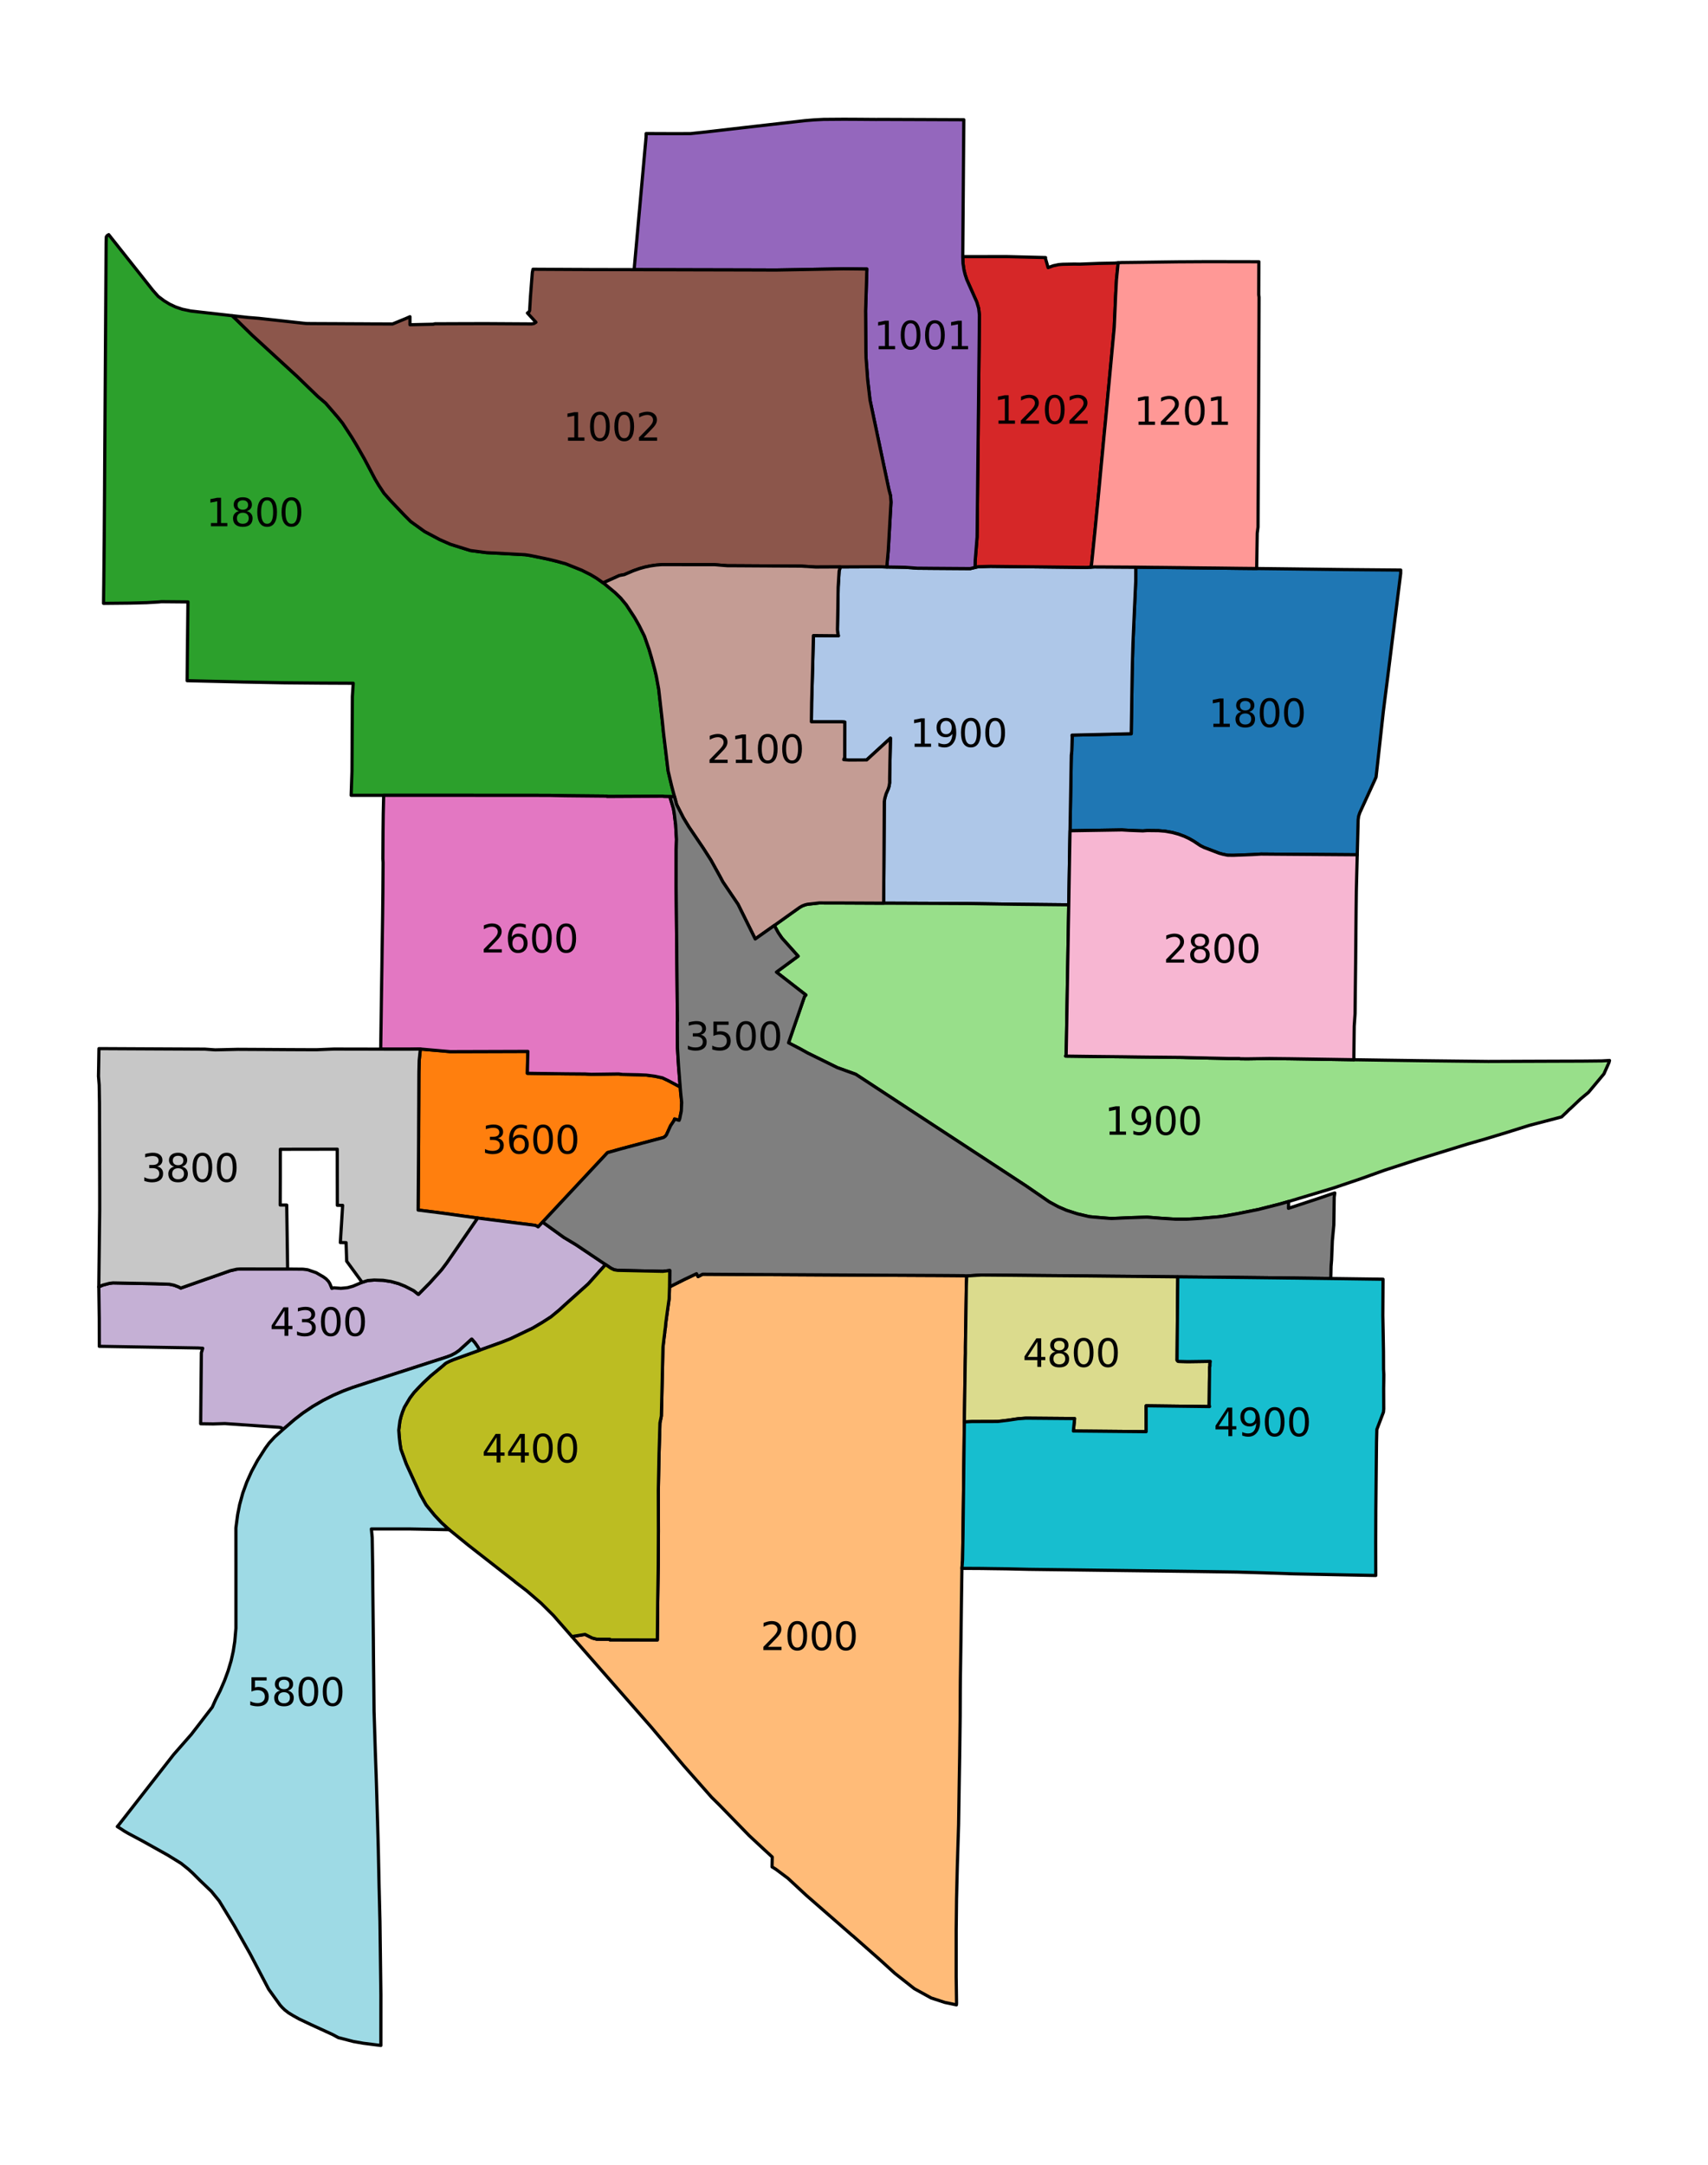 <?xml version="1.0" encoding="utf-8" standalone="no"?>
<!DOCTYPE svg PUBLIC "-//W3C//DTD SVG 1.1//EN"
  "http://www.w3.org/Graphics/SVG/1.1/DTD/svg11.dtd">
<svg xmlns:xlink="http://www.w3.org/1999/xlink" width="536.267pt" height="679.68pt" viewBox="0 0 536.267 679.68" xmlns="http://www.w3.org/2000/svg" version="1.1">
 <defs>
  <style type="text/css">*{stroke-linejoin: round; stroke-linecap: butt}</style>
 </defs>
 <g id="figure_1">
  <g id="patch_1">
   <path d="M -0 679.68 
L 536.267 679.68 
L 536.267 0 
L -0 0 
L -0 679.68 
z
" style="fill: none"/>
  </g>
  <g id="axes_1">
   <g id="patch_2">
    <path d="M 7.2 672.48 
L 529.067 672.48 
L 529.067 7.2 
L 7.2 7.2 
L 7.2 672.48 
z
" style="fill: none"/>
   </g>
   <g id="PatchCollection_1">
    <defs>
     <path id="maae0793181" d="M 335.955 -418.835 
L 336.11 -427.717 
L 336.247 -435.668 
L 336.293 -438.379 
L 336.32 -440.168 
L 336.338 -441.036 
L 336.366 -442.533 
L 336.512 -443.829 
L 336.63 -448.101 
L 336.585 -448.859 
L 355.18 -449.306 
L 355.235 -452.976 
L 355.298 -457.056 
L 355.335 -459.412 
L 355.454 -467.18 
L 355.518 -470.548 
L 355.718 -477.623 
L 356.193 -488.714 
L 356.266 -490.193 
L 356.586 -497.177 
L 356.604 -501.604 
L 362.218 -501.531 
L 364.582 -501.513 
L 369.366 -501.458 
L 370.507 -501.449 
L 377.81 -501.358 
L 378.65 -501.349 
L 381.562 -501.321 
L 388.928 -501.23 
L 394.561 -501.175 
L 405.561 -501.047 
L 421.728 -500.846 
L 439.784 -500.691 
L 439.775 -499.623 
L 438.433 -488.906 
L 437.721 -483.228 
L 437.082 -478.134 
L 436.178 -470.877 
L 435.859 -468.33 
L 434.352 -456.472 
L 433.513 -448.877 
L 432.865 -442.98 
L 432.052 -435.695 
L 431.723 -434.929 
L 426.949 -424.513 
L 426.575 -423.408 
L 426.42 -422.24 
L 426.137 -411.294 
L 405.606 -411.441 
L 401.982 -411.468 
L 395.93 -411.514 
L 393.283 -411.358 
L 387.34 -411.13 
L 385.478 -411.148 
L 383.917 -411.468 
L 382.757 -411.787 
L 379.489 -413.038 
L 378.056 -413.577 
L 376.888 -414.161 
L 376.44 -414.462 
L 375.564 -415.046 
L 374.779 -415.567 
L 373.382 -416.361 
L 371.903 -417.064 
L 371.411 -417.246 
L 370.041 -417.758 
L 368.106 -418.287 
L 365.787 -418.698 
L 363.761 -418.862 
L 361.351 -418.889 
L 360.21 -418.899 
L 358.804 -418.798 
L 354.714 -418.953 
L 352.249 -419.099 
z
" style="stroke: #000000"/>
    </defs>
    <g clip-path="url(#p3a5ed65612)">
     <use xlink:href="#maae0793181" x="0" y="679.68" style="fill: #1f77b4; stroke: #000000"/>
    </g>
   </g>
   <g id="PatchCollection_2">
    <defs>
     <path id="m16731f3a7a" d="M 254.756 -453.067 
L 254.829 -459.129 
L 255.139 -469.992 
L 255.395 -480.124 
L 263.227 -480.051 
L 263.017 -481.01 
L 262.935 -481.978 
L 263.054 -488.523 
L 263.163 -495.333 
L 263.464 -500.344 
L 263.829 -501.677 
L 276.372 -501.732 
L 278.426 -501.659 
L 282.023 -501.604 
L 284.259 -501.558 
L 287.984 -501.275 
L 293.142 -501.23 
L 304.625 -501.148 
L 306.141 -501.522 
L 307.163 -501.75 
L 307.775 -501.768 
L 311.015 -501.851 
L 318.61 -501.768 
L 328.269 -501.668 
L 341.195 -501.522 
L 342.454 -501.604 
L 343.614 -501.677 
L 345.914 -501.668 
L 356.604 -501.604 
L 356.586 -497.177 
L 356.266 -490.193 
L 356.193 -488.714 
L 355.718 -477.623 
L 355.518 -470.548 
L 355.454 -467.18 
L 355.335 -459.412 
L 355.298 -457.056 
L 355.235 -452.976 
L 355.18 -449.306 
L 336.585 -448.859 
L 336.63 -448.101 
L 336.512 -443.829 
L 336.366 -442.533 
L 336.338 -441.036 
L 336.32 -440.168 
L 336.293 -438.379 
L 336.247 -435.668 
L 336.11 -427.717 
L 335.955 -418.835 
L 335.754 -407.232 
L 335.562 -395.584 
L 318.547 -395.758 
L 305.064 -395.967 
L 304.653 -395.977 
L 290.969 -396.04 
L 284.415 -396.068 
L 277.449 -396.095 
L 277.532 -407.606 
L 277.595 -419.382 
L 277.641 -427.954 
L 277.805 -429.013 
L 278.207 -430.419 
L 278.892 -431.989 
L 279.156 -432.847 
L 279.321 -433.915 
L 279.321 -435.394 
L 279.439 -441.3 
L 279.522 -444.997 
L 279.576 -447.9 
L 272.137 -441.09 
L 266.55 -441.054 
L 264.907 -441.173 
L 265.208 -441.857 
L 265.217 -447.179 
L 265.244 -452.948 
L 264.268 -453.058 
z
" style="stroke: #000000"/>
    </defs>
    <g clip-path="url(#p3a5ed65612)">
     <use xlink:href="#m16731f3a7a" x="0" y="679.68" style="fill: #aec7e8; stroke: #000000"/>
    </g>
   </g>
   <g id="PatchCollection_3">
    <defs>
     <path id="m21428e5ab3" d="M 131.282 -299.742 
L 131.418 -318.903 
L 131.437 -322.655 
L 131.446 -326.133 
L 131.482 -333.071 
L 131.519 -342.492 
L 131.528 -343.231 
L 131.61 -346.709 
L 131.984 -350.306 
L 141.35 -349.484 
L 154.313 -349.521 
L 165.733 -349.557 
L 165.578 -342.684 
L 167.951 -342.647 
L 177.655 -342.519 
L 183.662 -342.474 
L 185.633 -342.364 
L 194.269 -342.483 
L 195.41 -342.328 
L 200.632 -342.218 
L 202.969 -342.108 
L 205.598 -341.771 
L 207.99 -341.25 
L 209.067 -340.739 
L 209.322 -340.62 
L 209.76 -340.411 
L 213.567 -338.384 
L 213.722 -336.494 
L 214.033 -333.537 
L 213.905 -330.807 
L 213.439 -328.507 
L 213.229 -327.913 
L 211.796 -328.342 
L 211.614 -327.822 
L 210.555 -326.243 
L 210.034 -325.093 
L 209.24 -323.349 
L 208.829 -322.865 
L 208.3 -322.518 
L 195.292 -319.05 
L 190.736 -317.772 
L 182.868 -309.346 
L 176.651 -302.691 
L 170.37 -295.963 
L 168.955 -294.448 
L 168.472 -294.776 
L 167.942 -294.959 
L 163.871 -295.47 
L 158.476 -296.155 
L 149.959 -297.241 
L 138.438 -298.839 
z
" style="stroke: #000000"/>
    </defs>
    <g clip-path="url(#p3a5ed65612)">
     <use xlink:href="#m21428e5ab3" x="0" y="679.68" style="fill: #ff7f0e; stroke: #000000"/>
    </g>
   </g>
   <g id="PatchCollection_4">
    <defs>
     <path id="mdb0908ff18" d="M 179.554 -165.834 
L 182.183 -166.254 
L 183.689 -166.501 
L 185.971 -165.36 
L 187.368 -165.004 
L 191.494 -164.985 
L 191.494 -164.794 
L 199.08 -164.775 
L 206.383 -164.757 
L 206.438 -170.417 
L 206.492 -176.104 
L 206.666 -188.072 
L 206.721 -198.898 
L 206.693 -211.751 
L 206.912 -222.971 
L 207.204 -232.921 
L 207.451 -234.089 
L 207.652 -235.075 
L 207.679 -236.298 
L 207.825 -242.542 
L 207.898 -245.737 
L 208.145 -256.573 
L 208.501 -259.668 
L 208.711 -261.247 
L 208.72 -261.594 
L 208.912 -262.872 
L 209.021 -264.177 
L 209.724 -269.344 
L 209.779 -269.709 
L 210.098 -271.955 
L 210.217 -275.615 
L 214.891 -277.961 
L 216.634 -278.783 
L 218.688 -279.76 
L 219.181 -278.847 
L 220.605 -279.596 
L 230.711 -279.532 
L 242.295 -279.477 
L 257.074 -279.395 
L 262.113 -279.367 
L 274.327 -279.303 
L 276.902 -279.285 
L 289.563 -279.221 
L 293.671 -279.203 
L 295.323 -279.194 
L 299.504 -279.166 
L 302.745 -279.13 
L 303.521 -279.048 
L 303.457 -277.304 
L 303.402 -275.889 
L 303.375 -274 
L 303.229 -263.73 
L 303.192 -261.713 
L 303.137 -258.098 
L 303.119 -256.747 
L 303.119 -254.83 
L 303.073 -252.812 
L 303 -248.293 
L 302.973 -246.157 
L 302.946 -244.487 
L 302.781 -233.222 
L 302.352 -197.629 
L 302.215 -189.788 
L 302.024 -187.241 
L 301.859 -175.949 
L 301.722 -165.195 
L 301.686 -163.004 
L 301.549 -153.648 
L 301.522 -151.685 
L 301.503 -149.038 
L 301.467 -140.731 
L 301.312 -128.398 
L 301.166 -119.552 
L 300.974 -106.754 
L 300.563 -93.417 
L 300.326 -83.412 
L 300.28 -79.222 
L 300.216 -73.635 
L 300.216 -58.974 
L 300.326 -50.731 
L 300.289 -50.184 
L 297.98 -50.677 
L 296.72 -50.932 
L 292.375 -52.347 
L 287.071 -55.268 
L 280.946 -60.097 
L 276.372 -64.26 
L 267.782 -71.837 
L 267.59 -71.974 
L 253.131 -84.599 
L 250.219 -87.301 
L 247.745 -89.601 
L 247.38 -89.939 
L 243.573 -92.787 
L 242.395 -93.508 
L 242.459 -96.621 
L 239.995 -98.885 
L 235.266 -103.285 
L 225.918 -112.897 
L 223.399 -115.389 
L 214.663 -125.294 
L 204.502 -137.362 
L 186.884 -157.473 
z
" style="stroke: #000000"/>
    </defs>
    <g clip-path="url(#p3a5ed65612)">
     <use xlink:href="#mdb0908ff18" x="0" y="679.68" style="fill: #ffbb78; stroke: #000000"/>
    </g>
   </g>
   <g id="PatchCollection_5">
    <defs>
     <path id="mbe65da163c" d="M 32.51 -490.23 
L 32.555 -494.292 
L 32.583 -496.163 
L 32.647 -502.608 
L 32.72 -509.984 
L 32.774 -517.598 
L 32.838 -527.411 
L 32.875 -534.285 
L 32.893 -536.375 
L 32.893 -536.914 
L 32.92 -541.022 
L 32.957 -546.444 
L 33.185 -582.657 
L 33.313 -603.598 
L 33.377 -605.315 
L 33.678 -605.735 
L 34.135 -606.008 
L 43.793 -593.831 
L 48.01 -588.5 
L 49.671 -586.628 
L 51.534 -585.232 
L 53.296 -584.164 
L 54.72 -583.497 
L 55.194 -583.278 
L 57.212 -582.593 
L 59.932 -582.018 
L 70.302 -580.85 
L 72.886 -580.558 
L 74.109 -579.417 
L 79.139 -574.487 
L 93.261 -561.525 
L 99.779 -555.217 
L 102.243 -553.117 
L 104.58 -550.415 
L 106.105 -548.644 
L 106.488 -548.16 
L 107.556 -546.837 
L 110.468 -542.382 
L 112.002 -539.844 
L 114.384 -535.672 
L 116.128 -532.377 
L 116.566 -531.537 
L 117.789 -529.218 
L 118.867 -527.402 
L 120.583 -524.8 
L 122.655 -522.463 
L 127.009 -517.89 
L 128.945 -515.945 
L 133.308 -512.805 
L 138.082 -510.258 
L 141.433 -508.788 
L 147.686 -506.826 
L 149.146 -506.634 
L 152.706 -506.168 
L 164.884 -505.511 
L 166.454 -505.274 
L 171.247 -504.288 
L 172.835 -503.932 
L 174.926 -503.412 
L 177.655 -502.654 
L 182.63 -500.664 
L 185.451 -499.249 
L 187.231 -498.181 
L 189.376 -496.675 
L 189.76 -496.41 
L 193.11 -493.626 
L 194.872 -491.919 
L 196.624 -489.81 
L 199.272 -485.766 
L 200.659 -483.319 
L 202.348 -479.933 
L 203.763 -475.889 
L 204.521 -473.324 
L 205.516 -469.7 
L 206.063 -467.417 
L 206.812 -463.337 
L 207.743 -455.148 
L 207.953 -453.286 
L 208.336 -449.525 
L 209.779 -437.576 
L 210.326 -435.275 
L 210.692 -433.742 
L 210.856 -433.039 
L 210.993 -432.509 
L 211.778 -429.561 
L 210.308 -429.552 
L 208.464 -429.597 
L 208.136 -429.68 
L 190.609 -429.588 
L 190.499 -429.707 
L 181.024 -429.798 
L 177.445 -429.835 
L 176.039 -429.862 
L 172.744 -429.935 
L 165.87 -429.953 
L 164.51 -429.953 
L 157.8 -429.953 
L 154.678 -429.953 
L 143.824 -429.963 
L 133.272 -429.963 
L 120.464 -429.972 
L 110.249 -429.972 
L 110.505 -437.466 
L 110.596 -453.67 
L 110.633 -460.991 
L 110.906 -465.144 
L 100.774 -465.19 
L 89.326 -465.29 
L 76.382 -465.537 
L 67.92 -465.738 
L 65.071 -465.802 
L 58.754 -465.948 
L 58.827 -473.807 
L 59.01 -490.686 
L 50.666 -490.759 
L 49.927 -490.677 
L 46.13 -490.449 
L 40.844 -490.312 
z
" style="stroke: #000000"/>
    </defs>
    <g clip-path="url(#p3a5ed65612)">
     <use xlink:href="#mbe65da163c" x="0" y="679.68" style="fill: #2ca02c; stroke: #000000"/>
    </g>
   </g>
   <g id="PatchCollection_6">
    <defs>
     <path id="m4a45df1efa" d="M 243.117 -389.094 
L 247.626 -392.316 
L 251.022 -394.735 
L 251.871 -395.228 
L 252.72 -395.557 
L 253.505 -395.758 
L 257.193 -396.168 
L 263.693 -396.159 
L 277.449 -396.095 
L 284.415 -396.068 
L 290.969 -396.04 
L 304.653 -395.977 
L 305.064 -395.967 
L 318.547 -395.758 
L 335.562 -395.584 
L 335.361 -383.954 
L 335.161 -372.315 
L 334.923 -358.202 
L 334.786 -350.525 
L 334.75 -348.617 
L 334.586 -348.079 
L 342.61 -347.978 
L 353.144 -347.869 
L 356.476 -347.823 
L 357.9 -347.805 
L 361.323 -347.768 
L 371.356 -347.668 
L 372.059 -347.64 
L 378.859 -347.485 
L 379.645 -347.458 
L 381.58 -347.421 
L 385.998 -347.321 
L 389.111 -347.33 
L 389.43 -347.239 
L 391.74 -347.221 
L 397.957 -347.312 
L 398.55 -347.321 
L 400.367 -347.294 
L 404.885 -347.248 
L 414.562 -347.102 
L 425.151 -346.938 
L 434.499 -346.801 
L 443.061 -346.682 
L 445.544 -346.645 
L 453.431 -346.554 
L 467.28 -346.399 
L 475.87 -346.435 
L 478.298 -346.445 
L 483.182 -346.463 
L 488.011 -346.481 
L 496.655 -346.508 
L 497.632 -346.518 
L 502.936 -346.572 
L 505.346 -346.709 
L 505.182 -346.07 
L 503.593 -342.501 
L 499.239 -337.289 
L 498.737 -336.695 
L 496.208 -334.586 
L 493.999 -332.487 
L 493.15 -331.684 
L 492.739 -331.346 
L 491.772 -330.378 
L 490.293 -328.981 
L 480.124 -326.316 
L 473.085 -324.107 
L 466.348 -322.062 
L 460.689 -320.437 
L 456.261 -319.068 
L 445.362 -315.708 
L 434.608 -312.212 
L 427.488 -309.656 
L 418.679 -306.671 
L 407.715 -303.367 
L 404.593 -302.426 
L 401.772 -301.614 
L 395.063 -299.916 
L 388.454 -298.583 
L 384.519 -297.889 
L 382.584 -297.625 
L 378.074 -297.232 
L 376.961 -297.132 
L 372.67 -296.876 
L 369.092 -296.876 
L 366.965 -297.013 
L 364.61 -297.159 
L 360.137 -297.515 
L 354.422 -297.332 
L 350.971 -297.177 
L 348.991 -297.095 
L 347.512 -297.196 
L 343.641 -297.515 
L 341.998 -297.679 
L 339.688 -298.218 
L 338.319 -298.537 
L 336.786 -299.03 
L 334.841 -299.66 
L 334.376 -299.861 
L 332.221 -300.792 
L 329.428 -302.317 
L 326.288 -304.48 
L 322.271 -307.246 
L 315.561 -311.646 
L 304.844 -318.666 
L 301.896 -320.601 
L 292.959 -326.453 
L 283.556 -332.615 
L 274.893 -338.302 
L 270.548 -341.15 
L 268.677 -342.373 
L 262.917 -344.455 
L 260.936 -345.431 
L 256.727 -347.503 
L 253.569 -349.055 
L 252.994 -349.375 
L 251.25 -350.352 
L 247.58 -352.26 
L 248.274 -354.277 
L 252.583 -366.756 
L 253.03 -367.267 
L 243.783 -374.451 
L 250.584 -379.463 
L 245.508 -385.141 
L 244.367 -386.802 
z
" style="stroke: #000000"/>
    </defs>
    <g clip-path="url(#p3a5ed65612)">
     <use xlink:href="#m4a45df1efa" x="0" y="679.68" style="fill: #98df8a; stroke: #000000"/>
    </g>
   </g>
   <g id="PatchCollection_7">
    <defs>
     <path id="m9dc7fbcc2f" d="M 302.279 -599.089 
L 315.89 -599.116 
L 316.648 -599.098 
L 328.287 -598.815 
L 328.232 -598.587 
L 329.081 -595.647 
L 330.715 -596.241 
L 332.386 -596.597 
L 333.581 -596.697 
L 337.288 -596.77 
L 338.931 -596.743 
L 344.91 -596.971 
L 349.958 -597.071 
L 351.072 -597.163 
L 350.542 -591.85 
L 350.442 -589.933 
L 350.351 -588.253 
L 350.269 -586.72 
L 350.168 -584.246 
L 349.84 -576.852 
L 348.908 -566.847 
L 348.169 -558.959 
L 347.895 -556.102 
L 347.557 -552.423 
L 347.028 -546.764 
L 346.864 -545.139 
L 345.796 -533.874 
L 344.737 -522.6 
L 343.705 -512.047 
L 342.728 -502.49 
L 342.454 -501.604 
L 341.195 -501.522 
L 328.269 -501.668 
L 318.61 -501.768 
L 311.015 -501.851 
L 307.775 -501.768 
L 307.163 -501.75 
L 306.141 -501.522 
L 306.177 -503.558 
L 306.78 -511.08 
L 306.926 -524.937 
L 307.044 -536.393 
L 307.127 -543.605 
L 307.163 -547.74 
L 307.218 -552.131 
L 307.282 -558.759 
L 307.327 -563.14 
L 307.4 -569.594 
L 307.473 -577.052 
L 307.501 -580.813 
L 307.264 -582.858 
L 306.679 -584.857 
L 305.337 -587.861 
L 303.539 -591.896 
L 303.028 -593.438 
L 302.663 -594.926 
L 302.352 -596.989 
z
" style="stroke: #000000"/>
    </defs>
    <g clip-path="url(#p3a5ed65612)">
     <use xlink:href="#m9dc7fbcc2f" x="0" y="679.68" style="fill: #d62728; stroke: #000000"/>
    </g>
   </g>
   <g id="PatchCollection_8">
    <defs>
     <path id="m4d9c64c604" d="M 342.454 -501.604 
L 342.728 -502.49 
L 343.705 -512.047 
L 344.737 -522.6 
L 345.796 -533.874 
L 346.864 -545.139 
L 347.028 -546.764 
L 347.557 -552.423 
L 347.895 -556.102 
L 348.169 -558.959 
L 348.908 -566.847 
L 349.84 -576.852 
L 350.168 -584.246 
L 350.269 -586.72 
L 350.351 -588.253 
L 350.442 -589.933 
L 350.542 -591.85 
L 351.072 -597.163 
L 352.158 -597.245 
L 358.338 -597.318 
L 369.621 -597.473 
L 379.243 -597.528 
L 393.319 -597.501 
L 395.255 -597.501 
L 395.209 -587.167 
L 395.318 -586.373 
L 395.282 -576.751 
L 395.236 -566.792 
L 395.218 -563.825 
L 395.209 -561.561 
L 395.172 -552.953 
L 395.136 -546.471 
L 395.118 -541.998 
L 395.099 -538.603 
L 395.072 -530.56 
L 395.017 -521.322 
L 394.981 -514.202 
L 394.862 -513.234 
L 394.734 -512.266 
L 394.561 -501.175 
L 388.928 -501.23 
L 381.562 -501.321 
L 378.65 -501.349 
L 377.81 -501.358 
L 370.507 -501.449 
L 369.366 -501.458 
L 364.582 -501.513 
L 362.218 -501.531 
L 356.604 -501.604 
L 345.914 -501.668 
L 343.614 -501.677 
z
" style="stroke: #000000"/>
    </defs>
    <g clip-path="url(#p3a5ed65612)">
     <use xlink:href="#m4d9c64c604" x="0" y="679.68" style="fill: #ff9896; stroke: #000000"/>
    </g>
   </g>
   <g id="PatchCollection_9">
    <defs>
     <path id="m80593b018b" d="M 199.098 -595.008 
L 199.874 -603.608 
L 200.185 -607.049 
L 200.623 -611.988 
L 200.86 -614.544 
L 201.298 -619.428 
L 202.841 -636.571 
L 202.859 -637.74 
L 212.536 -637.703 
L 216.826 -637.73 
L 221.317 -638.205 
L 227.306 -638.89 
L 229.716 -639.173 
L 241.282 -640.496 
L 252.738 -641.802 
L 255.614 -642.039 
L 258.599 -642.194 
L 264.925 -642.24 
L 266.86 -642.231 
L 268.914 -642.222 
L 270.128 -642.213 
L 274.976 -642.176 
L 277.422 -642.185 
L 289.463 -642.14 
L 302.608 -642.085 
L 302.544 -633.559 
L 302.462 -622.997 
L 302.453 -621.646 
L 302.371 -610.984 
L 302.279 -599.089 
L 302.352 -596.989 
L 302.663 -594.926 
L 303.028 -593.438 
L 303.539 -591.896 
L 305.337 -587.861 
L 306.679 -584.857 
L 307.264 -582.858 
L 307.501 -580.813 
L 307.473 -577.052 
L 307.4 -569.594 
L 307.327 -563.14 
L 307.282 -558.759 
L 307.218 -552.131 
L 307.163 -547.74 
L 307.127 -543.605 
L 307.044 -536.393 
L 306.926 -524.937 
L 306.78 -511.08 
L 306.177 -503.558 
L 306.141 -501.522 
L 304.625 -501.148 
L 293.142 -501.23 
L 287.984 -501.275 
L 284.259 -501.558 
L 282.023 -501.604 
L 278.426 -501.659 
L 278.883 -506.753 
L 279.75 -521.979 
L 279.613 -524.015 
L 279.083 -525.996 
L 278.253 -529.949 
L 276.956 -536.074 
L 273.442 -552.743 
L 273.159 -554.076 
L 272.429 -560.356 
L 272.191 -563.578 
L 271.917 -567.23 
L 271.854 -569.485 
L 271.78 -581.297 
L 271.771 -582.055 
L 272.173 -595.2 
L 267.928 -595.246 
L 264.834 -595.273 
L 250.009 -594.999 
L 244.185 -594.899 
L 240.816 -594.899 
L 238.488 -594.908 
L 227.671 -594.935 
L 218.579 -594.954 
L 212.198 -594.972 
z
" style="stroke: #000000"/>
    </defs>
    <g clip-path="url(#p3a5ed65612)">
     <use xlink:href="#m80593b018b" x="0" y="679.68" style="fill: #9467bd; stroke: #000000"/>
    </g>
   </g>
   <g id="PatchCollection_10">
    <defs>
     <path id="m1f01e649f4" d="M 31.022 -275.625 
L 32.227 -276.163 
L 34.317 -276.72 
L 35.458 -276.866 
L 46.979 -276.647 
L 48.622 -276.61 
L 53.223 -276.446 
L 54.665 -276.145 
L 55.797 -275.716 
L 56.08 -275.606 
L 56.764 -275.25 
L 64.606 -278.007 
L 66.432 -278.637 
L 72.311 -280.709 
L 74.328 -281.166 
L 75.597 -281.248 
L 76.738 -281.239 
L 90.303 -281.22 
L 95.159 -281.175 
L 96.611 -280.992 
L 99.267 -280.079 
L 101.531 -278.765 
L 102.389 -278.135 
L 103.12 -277.368 
L 103.567 -276.638 
L 104.188 -275.141 
L 104.818 -275.332 
L 107.018 -275.159 
L 109.135 -275.369 
L 110.843 -275.844 
L 113.7 -277.049 
L 115.471 -277.615 
L 117.479 -277.77 
L 120.309 -277.688 
L 122.774 -277.304 
L 123.504 -277.103 
L 125.156 -276.647 
L 126.717 -276.017 
L 127.137 -275.853 
L 129.885 -274.438 
L 131.364 -273.26 
L 134.896 -276.839 
L 138.539 -280.883 
L 138.922 -281.376 
L 140.292 -283.201 
L 144.418 -289.181 
L 149.959 -297.241 
L 158.476 -296.155 
L 163.871 -295.47 
L 167.942 -294.959 
L 168.472 -294.776 
L 168.955 -294.448 
L 170.37 -295.963 
L 176.989 -291.18 
L 180.832 -288.87 
L 190.125 -282.626 
L 184.702 -276.565 
L 184.429 -276.318 
L 183.096 -275.122 
L 177.436 -270.038 
L 175.647 -268.395 
L 173.009 -266.213 
L 170.297 -264.469 
L 167.194 -262.635 
L 160.219 -259.303 
L 157.508 -258.234 
L 150.589 -255.742 
L 149.959 -256.856 
L 149.11 -258.079 
L 148.106 -259.23 
L 144.162 -255.642 
L 142.975 -254.82 
L 141.624 -254.117 
L 140.374 -253.643 
L 122.436 -247.837 
L 115.699 -245.655 
L 110.696 -244.021 
L 107.857 -242.962 
L 104.726 -241.611 
L 101.522 -240.005 
L 98.236 -238.097 
L 95.114 -235.997 
L 92.467 -233.952 
L 89.573 -231.451 
L 88.943 -230.922 
L 88.286 -231.396 
L 87.637 -231.542 
L 70.603 -232.702 
L 66.925 -232.592 
L 63.008 -232.647 
L 63.091 -241.776 
L 63.109 -243.355 
L 63.228 -254.939 
L 63.647 -256.345 
L 62.26 -256.436 
L 51.242 -256.619 
L 44.724 -256.728 
L 31.177 -256.956 
L 31.159 -265.693 
z
" style="stroke: #000000"/>
    </defs>
    <g clip-path="url(#p3a5ed65612)">
     <use xlink:href="#m1f01e649f4" x="0" y="679.68" style="fill: #c5b0d5; stroke: #000000"/>
    </g>
   </g>
   <g id="PatchCollection_11">
    <defs>
     <path id="md627951ac2" d="M 72.886 -580.558 
L 77.87 -580.001 
L 81.257 -579.727 
L 96.1 -578.102 
L 97.898 -578.075 
L 106.223 -578.038 
L 107.529 -578.029 
L 115.014 -577.993 
L 116.183 -577.983 
L 123.257 -577.956 
L 127.411 -579.663 
L 128.716 -580.238 
L 128.716 -577.719 
L 135.992 -577.874 
L 136.54 -578.011 
L 145.741 -578.047 
L 150.479 -578.057 
L 153.236 -578.057 
L 166.965 -577.974 
L 167.65 -578.111 
L 168.271 -578.495 
L 165.596 -581.398 
L 166.053 -581.708 
L 166.29 -582.164 
L 166.536 -586.364 
L 167.13 -594.105 
L 167.34 -595.136 
L 179.408 -595.072 
L 183.716 -595.054 
L 185.807 -595.036 
L 192.142 -595.027 
L 197.254 -595.018 
L 199.098 -595.008 
L 212.198 -594.972 
L 218.579 -594.954 
L 227.671 -594.935 
L 238.488 -594.908 
L 240.816 -594.899 
L 244.185 -594.899 
L 250.009 -594.999 
L 264.834 -595.273 
L 267.928 -595.246 
L 272.173 -595.2 
L 271.771 -582.055 
L 271.78 -581.297 
L 271.854 -569.485 
L 271.917 -567.23 
L 272.191 -563.578 
L 272.429 -560.356 
L 273.159 -554.076 
L 273.442 -552.743 
L 276.956 -536.074 
L 278.253 -529.949 
L 279.083 -525.996 
L 279.613 -524.015 
L 279.75 -521.979 
L 278.883 -506.753 
L 278.426 -501.659 
L 276.372 -501.732 
L 263.829 -501.677 
L 256.107 -501.641 
L 251.533 -501.924 
L 243.591 -501.969 
L 242.989 -501.969 
L 242.103 -501.978 
L 241.163 -501.988 
L 241.053 -501.988 
L 240.104 -501.997 
L 237.913 -502.006 
L 232.235 -502.042 
L 228.383 -502.061 
L 227.114 -502.152 
L 225.17 -502.316 
L 224.357 -502.38 
L 222.075 -502.38 
L 207.78 -502.398 
L 205.999 -502.252 
L 204.229 -501.997 
L 202.494 -501.632 
L 200.787 -501.157 
L 198.824 -500.463 
L 196.031 -499.267 
L 194.497 -498.984 
L 191.668 -497.706 
L 189.376 -496.675 
L 187.231 -498.181 
L 185.451 -499.249 
L 182.63 -500.664 
L 177.655 -502.654 
L 174.926 -503.412 
L 172.835 -503.932 
L 171.247 -504.288 
L 166.454 -505.274 
L 164.884 -505.511 
L 152.706 -506.168 
L 149.146 -506.634 
L 147.686 -506.826 
L 141.433 -508.788 
L 138.082 -510.258 
L 133.308 -512.805 
L 128.945 -515.945 
L 127.009 -517.89 
L 122.655 -522.463 
L 120.583 -524.8 
L 118.867 -527.402 
L 117.789 -529.218 
L 116.566 -531.537 
L 116.128 -532.377 
L 114.384 -535.672 
L 112.002 -539.844 
L 110.468 -542.382 
L 107.556 -546.837 
L 106.488 -548.16 
L 106.105 -548.644 
L 104.58 -550.415 
L 102.243 -553.117 
L 99.779 -555.217 
L 93.261 -561.525 
L 79.139 -574.487 
L 74.109 -579.417 
z
" style="stroke: #000000"/>
    </defs>
    <g clip-path="url(#p3a5ed65612)">
     <use xlink:href="#md627951ac2" x="0" y="679.68" style="fill: #8c564b; stroke: #000000"/>
    </g>
   </g>
   <g id="PatchCollection_12">
    <defs>
     <path id="me5c68cc916" d="M 189.376 -496.675 
L 191.668 -497.706 
L 194.497 -498.984 
L 196.031 -499.267 
L 198.824 -500.463 
L 200.787 -501.157 
L 202.494 -501.632 
L 204.229 -501.997 
L 205.999 -502.252 
L 207.78 -502.398 
L 222.075 -502.38 
L 224.357 -502.38 
L 225.17 -502.316 
L 227.114 -502.152 
L 228.383 -502.061 
L 232.235 -502.042 
L 237.913 -502.006 
L 240.104 -501.997 
L 241.053 -501.988 
L 241.163 -501.988 
L 242.103 -501.978 
L 242.989 -501.969 
L 243.591 -501.969 
L 251.533 -501.924 
L 256.107 -501.641 
L 263.829 -501.677 
L 263.464 -500.344 
L 263.163 -495.333 
L 263.054 -488.523 
L 262.935 -481.978 
L 263.017 -481.01 
L 263.227 -480.051 
L 255.395 -480.124 
L 255.139 -469.992 
L 254.829 -459.129 
L 254.756 -453.067 
L 264.268 -453.058 
L 265.244 -452.948 
L 265.217 -447.179 
L 265.208 -441.857 
L 264.907 -441.173 
L 266.55 -441.054 
L 272.137 -441.09 
L 279.576 -447.9 
L 279.522 -444.997 
L 279.439 -441.3 
L 279.321 -435.394 
L 279.321 -433.915 
L 279.156 -432.847 
L 278.892 -431.989 
L 278.207 -430.419 
L 277.805 -429.013 
L 277.641 -427.954 
L 277.595 -419.382 
L 277.532 -407.606 
L 277.449 -396.095 
L 263.693 -396.159 
L 257.193 -396.168 
L 253.505 -395.758 
L 252.72 -395.557 
L 251.871 -395.228 
L 251.022 -394.735 
L 247.626 -392.316 
L 243.117 -389.094 
L 237.119 -384.858 
L 231.715 -395.748 
L 226.977 -402.75 
L 225.946 -404.676 
L 223.8 -408.547 
L 223.225 -409.587 
L 220.834 -413.321 
L 216.269 -420.076 
L 214.553 -422.915 
L 212.444 -427.06 
L 211.778 -429.561 
L 210.993 -432.509 
L 210.856 -433.039 
L 210.692 -433.742 
L 210.326 -435.275 
L 209.779 -437.576 
L 208.336 -449.525 
L 207.953 -453.286 
L 207.743 -455.148 
L 206.812 -463.337 
L 206.063 -467.417 
L 205.516 -469.7 
L 204.521 -473.324 
L 203.763 -475.889 
L 202.348 -479.933 
L 200.659 -483.319 
L 199.272 -485.766 
L 196.624 -489.81 
L 194.872 -491.919 
L 193.11 -493.626 
L 189.76 -496.41 
z
" style="stroke: #000000"/>
    </defs>
    <g clip-path="url(#p3a5ed65612)">
     <use xlink:href="#me5c68cc916" x="0" y="679.68" style="fill: #c49c94; stroke: #000000"/>
    </g>
   </g>
   <g id="PatchCollection_13">
    <defs>
     <path id="m3212f63fb8" d="M 119.524 -350.269 
L 119.633 -357.454 
L 119.743 -365.469 
L 119.816 -370.343 
L 119.907 -376.076 
L 119.971 -381.024 
L 120.062 -386.83 
L 120.135 -391.887 
L 120.218 -399.299 
L 120.282 -408.821 
L 120.218 -410.007 
L 120.263 -418.26 
L 120.327 -423.974 
L 120.464 -429.972 
L 133.272 -429.963 
L 143.824 -429.963 
L 154.678 -429.953 
L 157.8 -429.953 
L 164.51 -429.953 
L 165.87 -429.953 
L 172.744 -429.935 
L 176.039 -429.862 
L 177.445 -429.835 
L 181.024 -429.798 
L 190.499 -429.707 
L 190.609 -429.588 
L 208.136 -429.68 
L 208.464 -429.597 
L 210.308 -429.552 
L 211.44 -425.791 
L 211.723 -424.056 
L 212.043 -421.436 
L 212.134 -420.733 
L 212.243 -418.753 
L 212.399 -416.142 
L 212.298 -412.837 
L 212.289 -401.436 
L 212.49 -380.631 
L 212.654 -363.725 
L 212.7 -360.138 
L 212.709 -359.115 
L 212.663 -358.786 
L 212.709 -350.607 
L 212.828 -348.599 
L 213.056 -344.801 
L 213.229 -342.665 
L 213.567 -338.384 
L 209.76 -340.411 
L 209.322 -340.62 
L 209.067 -340.739 
L 207.99 -341.25 
L 205.598 -341.771 
L 202.969 -342.108 
L 200.632 -342.218 
L 195.41 -342.328 
L 194.269 -342.483 
L 185.633 -342.364 
L 183.662 -342.474 
L 177.655 -342.519 
L 167.951 -342.647 
L 165.578 -342.684 
L 165.733 -349.557 
L 154.313 -349.521 
L 141.35 -349.484 
L 131.984 -350.306 
L 128.096 -350.251 
L 126.142 -350.251 
L 122.984 -350.26 
L 121.925 -350.26 
L 120.647 -350.26 
z
" style="stroke: #000000"/>
    </defs>
    <g clip-path="url(#p3a5ed65612)">
     <use xlink:href="#m3212f63fb8" x="0" y="679.68" style="fill: #e377c2; stroke: #000000"/>
    </g>
   </g>
   <g id="PatchCollection_14">
    <defs>
     <path id="m966a9e9c97" d="M 334.586 -348.079 
L 334.75 -348.617 
L 334.786 -350.525 
L 334.923 -358.202 
L 335.161 -372.315 
L 335.361 -383.954 
L 335.562 -395.584 
L 335.754 -407.232 
L 335.955 -418.835 
L 352.249 -419.099 
L 354.714 -418.953 
L 358.804 -418.798 
L 360.21 -418.899 
L 361.351 -418.889 
L 363.761 -418.862 
L 365.787 -418.698 
L 368.106 -418.287 
L 370.041 -417.758 
L 371.411 -417.246 
L 371.903 -417.064 
L 373.382 -416.361 
L 374.779 -415.567 
L 375.564 -415.046 
L 376.44 -414.462 
L 376.888 -414.161 
L 378.056 -413.577 
L 379.489 -413.038 
L 382.757 -411.787 
L 383.917 -411.468 
L 385.478 -411.148 
L 387.34 -411.13 
L 393.283 -411.358 
L 395.93 -411.514 
L 401.982 -411.468 
L 405.606 -411.441 
L 426.137 -411.294 
L 425.881 -400.997 
L 425.854 -399.728 
L 425.79 -394.379 
L 425.726 -387.587 
L 425.635 -377.509 
L 425.452 -361.388 
L 425.187 -357.472 
L 425.105 -350.47 
L 425.078 -347.741 
L 425.151 -346.938 
L 414.562 -347.102 
L 404.885 -347.248 
L 400.367 -347.294 
L 398.55 -347.321 
L 397.957 -347.312 
L 391.74 -347.221 
L 389.43 -347.239 
L 389.111 -347.33 
L 385.998 -347.321 
L 381.58 -347.421 
L 379.645 -347.458 
L 378.859 -347.485 
L 372.059 -347.64 
L 371.356 -347.668 
L 361.323 -347.768 
L 357.9 -347.805 
L 356.476 -347.823 
L 353.144 -347.869 
L 342.61 -347.978 
z
" style="stroke: #000000"/>
    </defs>
    <g clip-path="url(#p3a5ed65612)">
     <use xlink:href="#m966a9e9c97" x="0" y="679.68" style="fill: #f7b6d2; stroke: #000000"/>
    </g>
   </g>
   <g id="PatchCollection_15">
    <defs>
     <path id="m997be27493" d="M 170.37 -295.963 
L 176.651 -302.691 
L 182.868 -309.346 
L 190.736 -317.772 
L 195.292 -319.05 
L 208.3 -322.518 
L 208.829 -322.865 
L 209.24 -323.349 
L 210.034 -325.093 
L 210.555 -326.243 
L 211.614 -327.822 
L 211.796 -328.342 
L 213.229 -327.913 
L 213.439 -328.507 
L 213.905 -330.807 
L 214.033 -333.537 
L 213.722 -336.494 
L 213.567 -338.384 
L 213.229 -342.665 
L 213.056 -344.801 
L 212.828 -348.599 
L 212.709 -350.607 
L 212.663 -358.786 
L 212.709 -359.115 
L 212.7 -360.138 
L 212.654 -363.725 
L 212.49 -380.631 
L 212.289 -401.436 
L 212.298 -412.837 
L 212.399 -416.142 
L 212.243 -418.753 
L 212.134 -420.733 
L 212.043 -421.436 
L 211.723 -424.056 
L 211.44 -425.791 
L 210.308 -429.552 
L 211.778 -429.561 
L 212.444 -427.06 
L 214.553 -422.915 
L 216.269 -420.076 
L 220.834 -413.321 
L 223.225 -409.587 
L 223.8 -408.547 
L 225.946 -404.676 
L 226.977 -402.75 
L 231.715 -395.748 
L 237.119 -384.858 
L 243.117 -389.094 
L 244.367 -386.802 
L 245.508 -385.141 
L 250.584 -379.463 
L 243.783 -374.451 
L 253.03 -367.267 
L 252.583 -366.756 
L 248.274 -354.277 
L 247.58 -352.26 
L 251.25 -350.352 
L 252.994 -349.375 
L 253.569 -349.055 
L 256.727 -347.503 
L 260.936 -345.431 
L 262.917 -344.455 
L 268.677 -342.373 
L 270.548 -341.15 
L 274.893 -338.302 
L 283.556 -332.615 
L 292.959 -326.453 
L 301.896 -320.601 
L 304.844 -318.666 
L 315.561 -311.646 
L 322.271 -307.246 
L 326.288 -304.48 
L 329.428 -302.317 
L 332.221 -300.792 
L 334.376 -299.861 
L 334.841 -299.66 
L 336.786 -299.03 
L 338.319 -298.537 
L 339.688 -298.218 
L 341.998 -297.679 
L 343.641 -297.515 
L 347.512 -297.196 
L 348.991 -297.095 
L 350.971 -297.177 
L 354.422 -297.332 
L 360.137 -297.515 
L 364.61 -297.159 
L 366.965 -297.013 
L 369.092 -296.876 
L 372.67 -296.876 
L 376.961 -297.132 
L 378.074 -297.232 
L 382.584 -297.625 
L 384.519 -297.889 
L 388.454 -298.583 
L 395.063 -299.916 
L 401.772 -301.614 
L 404.593 -302.426 
L 404.547 -300.29 
L 413.567 -303.248 
L 417.702 -304.663 
L 419.089 -305.11 
L 418.907 -303.786 
L 418.788 -295.032 
L 418.323 -290.075 
L 418.085 -284.05 
L 417.921 -282.069 
L 417.839 -278.244 
L 411.476 -278.327 
L 406.419 -278.391 
L 404.319 -278.409 
L 401.088 -278.454 
L 390.69 -278.573 
L 379.708 -278.683 
L 369.795 -278.774 
L 367.376 -278.801 
L 360 -278.874 
L 349.42 -278.966 
L 338.821 -279.075 
L 327.721 -279.166 
L 317.195 -279.267 
L 310.522 -279.322 
L 308.103 -279.34 
L 303.521 -279.048 
L 302.745 -279.13 
L 299.504 -279.166 
L 295.323 -279.194 
L 293.671 -279.203 
L 289.563 -279.221 
L 276.902 -279.285 
L 274.327 -279.303 
L 262.113 -279.367 
L 257.074 -279.395 
L 242.295 -279.477 
L 230.711 -279.532 
L 220.605 -279.596 
L 219.181 -278.847 
L 218.688 -279.76 
L 216.634 -278.783 
L 214.891 -277.961 
L 210.217 -275.615 
L 210.281 -280.764 
L 208.126 -280.499 
L 193.941 -280.81 
L 192.827 -280.992 
L 191.841 -281.467 
L 191.339 -281.805 
L 190.125 -282.626 
L 180.832 -288.87 
L 176.989 -291.18 
z
" style="stroke: #000000"/>
    </defs>
    <g clip-path="url(#p3a5ed65612)">
     <use xlink:href="#m997be27493" x="0" y="679.68" style="fill: #7f7f7f; stroke: #000000"/>
    </g>
   </g>
   <g id="PatchCollection_16">
    <defs>
     <path id="m38f22d0819" d="M 30.921 -341.743 
L 30.976 -344.884 
L 31.067 -350.434 
L 53.076 -350.324 
L 57.312 -350.306 
L 60.106 -350.288 
L 64.296 -350.269 
L 67.564 -350.041 
L 74.73 -350.206 
L 83.648 -350.16 
L 90.513 -350.114 
L 96.821 -350.087 
L 99.322 -350.078 
L 104.863 -350.297 
L 109.117 -350.288 
L 119.524 -350.269 
L 120.647 -350.26 
L 121.925 -350.26 
L 122.984 -350.26 
L 126.142 -350.251 
L 128.096 -350.251 
L 131.984 -350.306 
L 131.61 -346.709 
L 131.528 -343.231 
L 131.519 -342.492 
L 131.482 -333.071 
L 131.446 -326.133 
L 131.437 -322.655 
L 131.418 -318.903 
L 131.282 -299.742 
L 138.438 -298.839 
L 149.959 -297.241 
L 144.418 -289.181 
L 140.292 -283.201 
L 138.922 -281.376 
L 138.539 -280.883 
L 134.896 -276.839 
L 131.364 -273.26 
L 129.885 -274.438 
L 127.137 -275.853 
L 126.717 -276.017 
L 125.156 -276.647 
L 123.504 -277.103 
L 122.774 -277.304 
L 120.309 -277.688 
L 117.479 -277.77 
L 115.471 -277.615 
L 113.7 -277.049 
L 108.852 -283.685 
L 108.661 -289.509 
L 106.862 -289.537 
L 107.091 -293.298 
L 107.237 -295.616 
L 107.574 -301.221 
L 105.922 -301.23 
L 105.913 -307.246 
L 105.904 -310.24 
L 105.895 -318.858 
L 98.847 -318.84 
L 95.817 -318.84 
L 88.012 -318.821 
L 88.003 -315.854 
L 88.003 -312.824 
L 88.003 -310.067 
L 87.975 -301.322 
L 90.02 -301.313 
L 90.184 -289.509 
L 90.303 -281.22 
L 76.738 -281.239 
L 75.597 -281.248 
L 74.328 -281.166 
L 72.311 -280.709 
L 66.432 -278.637 
L 64.606 -278.007 
L 56.764 -275.25 
L 56.08 -275.606 
L 55.797 -275.716 
L 54.665 -276.145 
L 53.223 -276.446 
L 48.622 -276.61 
L 46.979 -276.647 
L 35.458 -276.866 
L 34.317 -276.72 
L 32.227 -276.163 
L 31.022 -275.625 
L 31.086 -281.695 
L 31.213 -292.704 
L 31.286 -298.848 
L 31.296 -299.752 
L 31.296 -306.571 
L 31.286 -311.035 
L 31.277 -314.293 
L 31.268 -317.324 
L 31.259 -323.596 
L 31.241 -327.475 
L 31.241 -329.858 
L 31.232 -333.308 
L 31.14 -339.005 
L 31.058 -340.027 
z
" style="stroke: #000000"/>
    </defs>
    <g clip-path="url(#p3a5ed65612)">
     <use xlink:href="#m38f22d0819" x="0" y="679.68" style="fill: #c7c7c7; stroke: #000000"/>
    </g>
   </g>
   <g id="PatchCollection_17">
    <defs>
     <path id="m7256c3ca1b" d="M 125.202 -230.648 
L 125.549 -233.459 
L 125.905 -234.911 
L 126.389 -236.399 
L 126.955 -237.814 
L 127.776 -239.201 
L 128.707 -240.762 
L 129.985 -242.451 
L 131.565 -244.14 
L 132.97 -245.573 
L 135.262 -247.718 
L 139.013 -250.813 
L 139.817 -251.534 
L 140.273 -251.817 
L 141.122 -252.246 
L 142.519 -252.83 
L 150.589 -255.742 
L 157.508 -258.234 
L 160.219 -259.303 
L 167.194 -262.635 
L 170.297 -264.469 
L 173.009 -266.213 
L 175.647 -268.395 
L 177.436 -270.038 
L 183.096 -275.122 
L 184.429 -276.318 
L 184.702 -276.565 
L 190.125 -282.626 
L 191.339 -281.805 
L 191.841 -281.467 
L 192.827 -280.992 
L 193.941 -280.81 
L 208.126 -280.499 
L 210.281 -280.764 
L 210.217 -275.615 
L 210.098 -271.955 
L 209.779 -269.709 
L 209.724 -269.344 
L 209.021 -264.177 
L 208.912 -262.872 
L 208.72 -261.594 
L 208.711 -261.247 
L 208.501 -259.668 
L 208.145 -256.573 
L 207.898 -245.737 
L 207.825 -242.542 
L 207.679 -236.298 
L 207.652 -235.075 
L 207.451 -234.089 
L 207.204 -232.921 
L 206.912 -222.971 
L 206.693 -211.751 
L 206.721 -198.898 
L 206.666 -188.072 
L 206.492 -176.104 
L 206.438 -170.417 
L 206.383 -164.757 
L 199.08 -164.775 
L 191.494 -164.794 
L 191.494 -164.985 
L 187.368 -165.004 
L 185.971 -165.36 
L 183.689 -166.501 
L 182.183 -166.254 
L 179.554 -165.834 
L 176.204 -169.659 
L 175.327 -170.654 
L 173.803 -172.407 
L 170.124 -176.068 
L 169.887 -176.305 
L 165.404 -180.175 
L 161.808 -182.932 
L 161.424 -183.279 
L 156.96 -186.766 
L 149.767 -192.38 
L 147.047 -194.507 
L 141.058 -199.382 
L 140.556 -199.793 
L 138.648 -201.536 
L 136.439 -203.883 
L 135.189 -205.416 
L 133.783 -207.141 
L 131.994 -210.327 
L 129.94 -214.791 
L 127.557 -220.004 
L 125.859 -224.65 
L 125.54 -226.722 
L 125.348 -228.548 
z
" style="stroke: #000000"/>
    </defs>
    <g clip-path="url(#p3a5ed65612)">
     <use xlink:href="#m7256c3ca1b" x="0" y="679.68" style="fill: #bcbd22; stroke: #000000"/>
    </g>
   </g>
   <g id="PatchCollection_18">
    <defs>
     <path id="m7e1f7fc580" d="M 302.781 -233.222 
L 302.946 -244.487 
L 302.973 -246.157 
L 303 -248.293 
L 303.073 -252.812 
L 303.119 -254.83 
L 303.119 -256.747 
L 303.137 -258.098 
L 303.192 -261.713 
L 303.229 -263.73 
L 303.375 -274 
L 303.402 -275.889 
L 303.457 -277.304 
L 303.521 -279.048 
L 308.103 -279.34 
L 310.522 -279.322 
L 317.195 -279.267 
L 327.721 -279.166 
L 338.821 -279.075 
L 349.42 -278.966 
L 360 -278.874 
L 367.376 -278.801 
L 369.795 -278.774 
L 369.685 -267.317 
L 369.567 -252.611 
L 369.776 -252.319 
L 370.014 -252.219 
L 372.908 -252.146 
L 376.76 -252.2 
L 379.982 -252.246 
L 379.882 -251.543 
L 379.882 -250.795 
L 379.772 -250.375 
L 379.745 -247.353 
L 379.718 -245.591 
L 379.681 -241.657 
L 379.645 -238.608 
L 379.772 -238.042 
L 369.393 -238.17 
L 359.854 -238.288 
L 359.872 -230.903 
L 359.854 -230.155 
L 337.014 -230.365 
L 337.397 -234.272 
L 322.116 -234.4 
L 319.651 -234.217 
L 316.529 -233.751 
L 313.161 -233.359 
L 305.127 -233.332 
z
" style="stroke: #000000"/>
    </defs>
    <g clip-path="url(#p3a5ed65612)">
     <use xlink:href="#m7e1f7fc580" x="0" y="679.68" style="fill: #dbdb8d; stroke: #000000"/>
    </g>
   </g>
   <g id="PatchCollection_19">
    <defs>
     <path id="m09efe4ef7e" d="M 302.024 -187.241 
L 302.215 -189.788 
L 302.352 -197.629 
L 302.781 -233.222 
L 305.127 -233.332 
L 313.161 -233.359 
L 316.529 -233.751 
L 319.651 -234.217 
L 322.116 -234.4 
L 337.397 -234.272 
L 337.014 -230.365 
L 359.854 -230.155 
L 359.872 -230.903 
L 359.854 -238.288 
L 369.393 -238.17 
L 379.772 -238.042 
L 379.645 -238.608 
L 379.681 -241.657 
L 379.718 -245.591 
L 379.745 -247.353 
L 379.772 -250.375 
L 379.882 -250.795 
L 379.882 -251.543 
L 379.982 -252.246 
L 376.76 -252.2 
L 372.908 -252.146 
L 370.014 -252.219 
L 369.776 -252.319 
L 369.567 -252.611 
L 369.685 -267.317 
L 369.795 -278.774 
L 379.708 -278.683 
L 390.69 -278.573 
L 401.088 -278.454 
L 404.319 -278.409 
L 406.419 -278.391 
L 411.476 -278.327 
L 417.839 -278.244 
L 420.641 -278.208 
L 434.243 -278.025 
L 434.179 -266.642 
L 434.289 -260.717 
L 434.38 -255.158 
L 434.398 -249.763 
L 434.48 -248.111 
L 434.462 -245.993 
L 434.426 -243.756 
L 434.453 -237.321 
L 434.371 -236.307 
L 432.289 -230.839 
L 432.189 -226.786 
L 432.079 -216.015 
L 431.979 -205.498 
L 431.943 -195.475 
L 431.961 -185.005 
L 418.688 -185.269 
L 406.136 -185.516 
L 397.126 -185.826 
L 388.381 -186.082 
L 375.126 -186.273 
L 365.303 -186.401 
L 359.981 -186.465 
L 352.596 -186.556 
L 336.283 -186.766 
L 329.647 -186.849 
L 323.083 -186.931 
L 316.027 -187.095 
L 311.18 -187.159 
L 308.898 -187.195 
L 307.291 -187.214 
L 305.146 -187.223 
z
" style="stroke: #000000"/>
    </defs>
    <g clip-path="url(#p3a5ed65612)">
     <use xlink:href="#m09efe4ef7e" x="0" y="679.68" style="fill: #17becf; stroke: #000000"/>
    </g>
   </g>
   <g id="PatchCollection_20">
    <defs>
     <path id="m759f79ef08" d="M 36.827 -106.16 
L 37.284 -106.69 
L 46.595 -118.63 
L 54.519 -128.781 
L 60.078 -135.126 
L 62.579 -138.366 
L 64.378 -140.712 
L 66.642 -143.652 
L 67.673 -145.961 
L 69.134 -148.855 
L 70.503 -152.023 
L 70.676 -152.488 
L 71.608 -155.026 
L 72.566 -158.23 
L 73.223 -161.17 
L 73.242 -161.27 
L 73.707 -164.282 
L 74.072 -168.445 
L 74.072 -173.092 
L 74.072 -189.049 
L 74.063 -199.902 
L 74.62 -204.138 
L 75.232 -207.233 
L 76.218 -210.839 
L 77.167 -213.458 
L 77.468 -214.289 
L 78.984 -217.667 
L 80.855 -221.127 
L 83.301 -224.961 
L 84.452 -226.531 
L 84.698 -226.814 
L 86.232 -228.484 
L 88.943 -230.922 
L 89.573 -231.451 
L 92.467 -233.952 
L 95.114 -235.997 
L 98.236 -238.097 
L 101.522 -240.005 
L 104.726 -241.611 
L 107.857 -242.962 
L 110.696 -244.021 
L 115.699 -245.655 
L 122.436 -247.837 
L 140.374 -253.643 
L 141.624 -254.117 
L 142.975 -254.82 
L 144.162 -255.642 
L 148.106 -259.23 
L 149.11 -258.079 
L 149.959 -256.856 
L 150.589 -255.742 
L 142.519 -252.83 
L 141.122 -252.246 
L 140.273 -251.817 
L 139.817 -251.534 
L 139.013 -250.813 
L 135.262 -247.718 
L 132.97 -245.573 
L 131.565 -244.14 
L 129.985 -242.451 
L 128.707 -240.762 
L 127.776 -239.201 
L 126.955 -237.814 
L 126.389 -236.399 
L 125.905 -234.911 
L 125.549 -233.459 
L 125.202 -230.648 
L 125.348 -228.548 
L 125.54 -226.722 
L 125.859 -224.65 
L 127.557 -220.004 
L 129.94 -214.791 
L 131.994 -210.327 
L 133.783 -207.141 
L 135.189 -205.416 
L 136.439 -203.883 
L 138.648 -201.536 
L 140.556 -199.793 
L 141.058 -199.382 
L 128.917 -199.61 
L 116.603 -199.619 
L 116.712 -198.469 
L 116.867 -196.844 
L 117.004 -187.971 
L 117.068 -180.203 
L 117.223 -165.077 
L 117.278 -157.993 
L 117.36 -150.745 
L 117.443 -142.447 
L 117.662 -135.39 
L 117.835 -129.84 
L 118.127 -121.707 
L 118.218 -118.794 
L 118.465 -110.177 
L 118.538 -107.822 
L 118.784 -98.876 
L 119.022 -87.593 
L 119.067 -85.877 
L 119.296 -76.365 
L 119.442 -65.036 
L 119.588 -53.379 
L 119.579 -37.44 
L 114.065 -38.134 
L 111.007 -38.672 
L 106.488 -39.841 
L 106.269 -39.877 
L 104.452 -40.863 
L 97.661 -43.976 
L 93.909 -45.756 
L 91.955 -46.852 
L 90.577 -47.691 
L 89.408 -48.595 
L 88.605 -49.371 
L 87.948 -50.101 
L 85.857 -53.004 
L 84.351 -55.104 
L 78.491 -66.287 
L 77.906 -67.318 
L 73.589 -74.986 
L 68.832 -82.8 
L 68.011 -83.814 
L 67.6 -84.316 
L 67.18 -84.827 
L 66.368 -85.831 
L 62.753 -89.291 
L 60.525 -91.518 
L 59.174 -92.76 
L 56.847 -94.622 
L 53.332 -96.794 
L 52.748 -97.16 
L 44.779 -101.614 
L 40.506 -103.897 
L 40.269 -104.024 
L 39.676 -104.371 
L 39.137 -104.682 
L 37.804 -105.558 
z
" style="stroke: #000000"/>
    </defs>
    <g clip-path="url(#p3a5ed65612)">
     <use xlink:href="#m759f79ef08" x="0" y="679.68" style="fill: #9edae5; stroke: #000000"/>
    </g>
   </g>
   <g id="matplotlib.axis_1">
    <g id="xtick_1"/>
    <g id="xtick_2"/>
    <g id="xtick_3"/>
    <g id="xtick_4"/>
    <g id="xtick_5"/>
    <g id="xtick_6"/>
   </g>
   <g id="matplotlib.axis_2">
    <g id="ytick_1"/>
    <g id="ytick_2"/>
    <g id="ytick_3"/>
    <g id="ytick_4"/>
    <g id="ytick_5"/>
    <g id="ytick_6"/>
    <g id="ytick_7"/>
   </g>
   <g id="text_1">
    <!-- 1800 -->
    <g transform="translate(379.441 228.267) scale(0.12 -0.12)">
     <defs>
      <path id="DejaVuSans-31" d="M 794 531 
L 1825 531 
L 1825 4091 
L 703 3866 
L 703 4441 
L 1819 4666 
L 2450 4666 
L 2450 531 
L 3481 531 
L 3481 0 
L 794 0 
L 794 531 
z
" transform="scale(0.016)"/>
      <path id="DejaVuSans-38" d="M 2034 2216 
Q 1584 2216 1326 1975 
Q 1069 1734 1069 1313 
Q 1069 891 1326 650 
Q 1584 409 2034 409 
Q 2484 409 2743 651 
Q 3003 894 3003 1313 
Q 3003 1734 2745 1975 
Q 2488 2216 2034 2216 
z
M 1403 2484 
Q 997 2584 770 2862 
Q 544 3141 544 3541 
Q 544 4100 942 4425 
Q 1341 4750 2034 4750 
Q 2731 4750 3128 4425 
Q 3525 4100 3525 3541 
Q 3525 3141 3298 2862 
Q 3072 2584 2669 2484 
Q 3125 2378 3379 2068 
Q 3634 1759 3634 1313 
Q 3634 634 3220 271 
Q 2806 -91 2034 -91 
Q 1263 -91 848 271 
Q 434 634 434 1313 
Q 434 1759 690 2068 
Q 947 2378 1403 2484 
z
M 1172 3481 
Q 1172 3119 1398 2916 
Q 1625 2713 2034 2713 
Q 2441 2713 2670 2916 
Q 2900 3119 2900 3481 
Q 2900 3844 2670 4047 
Q 2441 4250 2034 4250 
Q 1625 4250 1398 4047 
Q 1172 3844 1172 3481 
z
" transform="scale(0.016)"/>
      <path id="DejaVuSans-30" d="M 2034 4250 
Q 1547 4250 1301 3770 
Q 1056 3291 1056 2328 
Q 1056 1369 1301 889 
Q 1547 409 2034 409 
Q 2525 409 2770 889 
Q 3016 1369 3016 2328 
Q 3016 3291 2770 3770 
Q 2525 4250 2034 4250 
z
M 2034 4750 
Q 2819 4750 3233 4129 
Q 3647 3509 3647 2328 
Q 3647 1150 3233 529 
Q 2819 -91 2034 -91 
Q 1250 -91 836 529 
Q 422 1150 422 2328 
Q 422 3509 836 4129 
Q 1250 4750 2034 4750 
z
" transform="scale(0.016)"/>
     </defs>
     <use xlink:href="#DejaVuSans-31"/>
     <use xlink:href="#DejaVuSans-38" transform="translate(63.623 0)"/>
     <use xlink:href="#DejaVuSans-30" transform="translate(127.246 0)"/>
     <use xlink:href="#DejaVuSans-30" transform="translate(190.869 0)"/>
    </g>
   </g>
   <g id="text_2">
    <!-- 1900 -->
    <g transform="translate(285.645 234.511) scale(0.12 -0.12)">
     <defs>
      <path id="DejaVuSans-39" d="M 703 97 
L 703 672 
Q 941 559 1184 500 
Q 1428 441 1663 441 
Q 2288 441 2617 861 
Q 2947 1281 2994 2138 
Q 2813 1869 2534 1725 
Q 2256 1581 1919 1581 
Q 1219 1581 811 2004 
Q 403 2428 403 3163 
Q 403 3881 828 4315 
Q 1253 4750 1959 4750 
Q 2769 4750 3195 4129 
Q 3622 3509 3622 2328 
Q 3622 1225 3098 567 
Q 2575 -91 1691 -91 
Q 1453 -91 1209 -44 
Q 966 3 703 97 
z
M 1959 2075 
Q 2384 2075 2632 2365 
Q 2881 2656 2881 3163 
Q 2881 3666 2632 3958 
Q 2384 4250 1959 4250 
Q 1534 4250 1286 3958 
Q 1038 3666 1038 3163 
Q 1038 2656 1286 2365 
Q 1534 2075 1959 2075 
z
" transform="scale(0.016)"/>
     </defs>
     <use xlink:href="#DejaVuSans-31"/>
     <use xlink:href="#DejaVuSans-39" transform="translate(63.623 0)"/>
     <use xlink:href="#DejaVuSans-30" transform="translate(127.246 0)"/>
     <use xlink:href="#DejaVuSans-30" transform="translate(190.869 0)"/>
    </g>
   </g>
   <g id="text_3">
    <!-- 3600 -->
    <g transform="translate(151.342 362.207) scale(0.12 -0.12)">
     <defs>
      <path id="DejaVuSans-33" d="M 2597 2516 
Q 3050 2419 3304 2112 
Q 3559 1806 3559 1356 
Q 3559 666 3084 287 
Q 2609 -91 1734 -91 
Q 1441 -91 1130 -33 
Q 819 25 488 141 
L 488 750 
Q 750 597 1062 519 
Q 1375 441 1716 441 
Q 2309 441 2620 675 
Q 2931 909 2931 1356 
Q 2931 1769 2642 2001 
Q 2353 2234 1838 2234 
L 1294 2234 
L 1294 2753 
L 1863 2753 
Q 2328 2753 2575 2939 
Q 2822 3125 2822 3475 
Q 2822 3834 2567 4026 
Q 2313 4219 1838 4219 
Q 1578 4219 1281 4162 
Q 984 4106 628 3988 
L 628 4550 
Q 988 4650 1302 4700 
Q 1616 4750 1894 4750 
Q 2613 4750 3031 4423 
Q 3450 4097 3450 3541 
Q 3450 3153 3228 2886 
Q 3006 2619 2597 2516 
z
" transform="scale(0.016)"/>
      <path id="DejaVuSans-36" d="M 2113 2584 
Q 1688 2584 1439 2293 
Q 1191 2003 1191 1497 
Q 1191 994 1439 701 
Q 1688 409 2113 409 
Q 2538 409 2786 701 
Q 3034 994 3034 1497 
Q 3034 2003 2786 2293 
Q 2538 2584 2113 2584 
z
M 3366 4563 
L 3366 3988 
Q 3128 4100 2886 4159 
Q 2644 4219 2406 4219 
Q 1781 4219 1451 3797 
Q 1122 3375 1075 2522 
Q 1259 2794 1537 2939 
Q 1816 3084 2150 3084 
Q 2853 3084 3261 2657 
Q 3669 2231 3669 1497 
Q 3669 778 3244 343 
Q 2819 -91 2113 -91 
Q 1303 -91 875 529 
Q 447 1150 447 2328 
Q 447 3434 972 4092 
Q 1497 4750 2381 4750 
Q 2619 4750 2861 4703 
Q 3103 4656 3366 4563 
z
" transform="scale(0.016)"/>
     </defs>
     <use xlink:href="#DejaVuSans-33"/>
     <use xlink:href="#DejaVuSans-36" transform="translate(63.623 0)"/>
     <use xlink:href="#DejaVuSans-30" transform="translate(127.246 0)"/>
     <use xlink:href="#DejaVuSans-30" transform="translate(190.869 0)"/>
    </g>
   </g>
   <g id="text_4">
    <!-- 2000 -->
    <g transform="translate(238.781 518.102) scale(0.12 -0.12)">
     <defs>
      <path id="DejaVuSans-32" d="M 1228 531 
L 3431 531 
L 3431 0 
L 469 0 
L 469 531 
Q 828 903 1448 1529 
Q 2069 2156 2228 2338 
Q 2531 2678 2651 2914 
Q 2772 3150 2772 3378 
Q 2772 3750 2511 3984 
Q 2250 4219 1831 4219 
Q 1534 4219 1204 4116 
Q 875 4013 500 3803 
L 500 4441 
Q 881 4594 1212 4672 
Q 1544 4750 1819 4750 
Q 2544 4750 2975 4387 
Q 3406 4025 3406 3419 
Q 3406 3131 3298 2873 
Q 3191 2616 2906 2266 
Q 2828 2175 2409 1742 
Q 1991 1309 1228 531 
z
" transform="scale(0.016)"/>
     </defs>
     <use xlink:href="#DejaVuSans-32"/>
     <use xlink:href="#DejaVuSans-30" transform="translate(63.623 0)"/>
     <use xlink:href="#DejaVuSans-30" transform="translate(127.246 0)"/>
     <use xlink:href="#DejaVuSans-30" transform="translate(190.869 0)"/>
    </g>
   </g>
   <g id="text_5">
    <!-- 1800 -->
    <g transform="translate(64.695 165.248) scale(0.12 -0.12)">
     <use xlink:href="#DejaVuSans-31"/>
     <use xlink:href="#DejaVuSans-38" transform="translate(63.623 0)"/>
     <use xlink:href="#DejaVuSans-30" transform="translate(127.246 0)"/>
     <use xlink:href="#DejaVuSans-30" transform="translate(190.869 0)"/>
    </g>
   </g>
   <g id="text_6">
    <!-- 1900 -->
    <g transform="translate(346.851 356.314) scale(0.12 -0.12)">
     <use xlink:href="#DejaVuSans-31"/>
     <use xlink:href="#DejaVuSans-39" transform="translate(63.623 0)"/>
     <use xlink:href="#DejaVuSans-30" transform="translate(127.246 0)"/>
     <use xlink:href="#DejaVuSans-30" transform="translate(190.869 0)"/>
    </g>
   </g>
   <g id="text_7">
    <!-- 1202 -->
    <g transform="translate(311.988 133.056) scale(0.12 -0.12)">
     <use xlink:href="#DejaVuSans-31"/>
     <use xlink:href="#DejaVuSans-32" transform="translate(63.623 0)"/>
     <use xlink:href="#DejaVuSans-30" transform="translate(127.246 0)"/>
     <use xlink:href="#DejaVuSans-32" transform="translate(190.869 0)"/>
    </g>
   </g>
   <g id="text_8">
    <!-- 1201 -->
    <g transform="translate(355.953 133.398) scale(0.12 -0.12)">
     <use xlink:href="#DejaVuSans-31"/>
     <use xlink:href="#DejaVuSans-32" transform="translate(63.623 0)"/>
     <use xlink:href="#DejaVuSans-30" transform="translate(127.246 0)"/>
     <use xlink:href="#DejaVuSans-31" transform="translate(190.869 0)"/>
    </g>
   </g>
   <g id="text_9">
    <!-- 1001 -->
    <g transform="translate(274.363 109.668) scale(0.12 -0.12)">
     <use xlink:href="#DejaVuSans-31"/>
     <use xlink:href="#DejaVuSans-30" transform="translate(63.623 0)"/>
     <use xlink:href="#DejaVuSans-30" transform="translate(127.246 0)"/>
     <use xlink:href="#DejaVuSans-31" transform="translate(190.869 0)"/>
    </g>
   </g>
   <g id="text_10">
    <!-- 4300 -->
    <g transform="translate(84.684 419.439) scale(0.12 -0.12)">
     <defs>
      <path id="DejaVuSans-34" d="M 2419 4116 
L 825 1625 
L 2419 1625 
L 2419 4116 
z
M 2253 4666 
L 3047 4666 
L 3047 1625 
L 3713 1625 
L 3713 1100 
L 3047 1100 
L 3047 0 
L 2419 0 
L 2419 1100 
L 313 1100 
L 313 1709 
L 2253 4666 
z
" transform="scale(0.016)"/>
     </defs>
     <use xlink:href="#DejaVuSans-34"/>
     <use xlink:href="#DejaVuSans-33" transform="translate(63.623 0)"/>
     <use xlink:href="#DejaVuSans-30" transform="translate(127.246 0)"/>
     <use xlink:href="#DejaVuSans-30" transform="translate(190.869 0)"/>
    </g>
   </g>
   <g id="text_11">
    <!-- 1002 -->
    <g transform="translate(176.815 138.382) scale(0.12 -0.12)">
     <use xlink:href="#DejaVuSans-31"/>
     <use xlink:href="#DejaVuSans-30" transform="translate(63.623 0)"/>
     <use xlink:href="#DejaVuSans-30" transform="translate(127.246 0)"/>
     <use xlink:href="#DejaVuSans-32" transform="translate(190.869 0)"/>
    </g>
   </g>
   <g id="text_12">
    <!-- 2100 -->
    <g transform="translate(221.872 239.564) scale(0.12 -0.12)">
     <use xlink:href="#DejaVuSans-32"/>
     <use xlink:href="#DejaVuSans-31" transform="translate(63.623 0)"/>
     <use xlink:href="#DejaVuSans-30" transform="translate(127.246 0)"/>
     <use xlink:href="#DejaVuSans-30" transform="translate(190.869 0)"/>
    </g>
   </g>
   <g id="text_13">
    <!-- 2600 -->
    <g transform="translate(150.967 299.064) scale(0.12 -0.12)">
     <use xlink:href="#DejaVuSans-32"/>
     <use xlink:href="#DejaVuSans-36" transform="translate(63.623 0)"/>
     <use xlink:href="#DejaVuSans-30" transform="translate(127.246 0)"/>
     <use xlink:href="#DejaVuSans-30" transform="translate(190.869 0)"/>
    </g>
   </g>
   <g id="text_14">
    <!-- 2800 -->
    <g transform="translate(365.215 302.259) scale(0.12 -0.12)">
     <use xlink:href="#DejaVuSans-32"/>
     <use xlink:href="#DejaVuSans-38" transform="translate(63.623 0)"/>
     <use xlink:href="#DejaVuSans-30" transform="translate(127.246 0)"/>
     <use xlink:href="#DejaVuSans-30" transform="translate(190.869 0)"/>
    </g>
   </g>
   <g id="text_15">
    <!-- 3500 -->
    <g transform="translate(215.041 329.723) scale(0.12 -0.12)">
     <defs>
      <path id="DejaVuSans-35" d="M 691 4666 
L 3169 4666 
L 3169 4134 
L 1269 4134 
L 1269 2991 
Q 1406 3038 1543 3061 
Q 1681 3084 1819 3084 
Q 2600 3084 3056 2656 
Q 3513 2228 3513 1497 
Q 3513 744 3044 326 
Q 2575 -91 1722 -91 
Q 1428 -91 1123 -41 
Q 819 9 494 109 
L 494 744 
Q 775 591 1075 516 
Q 1375 441 1709 441 
Q 2250 441 2565 725 
Q 2881 1009 2881 1497 
Q 2881 1984 2565 2268 
Q 2250 2553 1709 2553 
Q 1456 2553 1204 2497 
Q 953 2441 691 2322 
L 691 4666 
z
" transform="scale(0.016)"/>
     </defs>
     <use xlink:href="#DejaVuSans-33"/>
     <use xlink:href="#DejaVuSans-35" transform="translate(63.623 0)"/>
     <use xlink:href="#DejaVuSans-30" transform="translate(127.246 0)"/>
     <use xlink:href="#DejaVuSans-30" transform="translate(190.869 0)"/>
    </g>
   </g>
   <g id="text_16">
    <!-- 3800 -->
    <g transform="translate(44.373 371.062) scale(0.12 -0.12)">
     <use xlink:href="#DejaVuSans-33"/>
     <use xlink:href="#DejaVuSans-38" transform="translate(63.623 0)"/>
     <use xlink:href="#DejaVuSans-30" transform="translate(127.246 0)"/>
     <use xlink:href="#DejaVuSans-30" transform="translate(190.869 0)"/>
    </g>
   </g>
   <g id="text_17">
    <!-- 4400 -->
    <g transform="translate(151.282 459.181) scale(0.12 -0.12)">
     <use xlink:href="#DejaVuSans-34"/>
     <use xlink:href="#DejaVuSans-34" transform="translate(63.623 0)"/>
     <use xlink:href="#DejaVuSans-30" transform="translate(127.246 0)"/>
     <use xlink:href="#DejaVuSans-30" transform="translate(190.869 0)"/>
    </g>
   </g>
   <g id="text_18">
    <!-- 4800 -->
    <g transform="translate(321.066 429.17) scale(0.12 -0.12)">
     <use xlink:href="#DejaVuSans-34"/>
     <use xlink:href="#DejaVuSans-38" transform="translate(63.623 0)"/>
     <use xlink:href="#DejaVuSans-30" transform="translate(127.246 0)"/>
     <use xlink:href="#DejaVuSans-30" transform="translate(190.869 0)"/>
    </g>
   </g>
   <g id="text_19">
    <!-- 4900 -->
    <g transform="translate(381.042 450.929) scale(0.12 -0.12)">
     <use xlink:href="#DejaVuSans-34"/>
     <use xlink:href="#DejaVuSans-39" transform="translate(63.623 0)"/>
     <use xlink:href="#DejaVuSans-30" transform="translate(127.246 0)"/>
     <use xlink:href="#DejaVuSans-30" transform="translate(190.869 0)"/>
    </g>
   </g>
   <g id="text_20">
    <!-- 5800 -->
    <g transform="translate(77.628 535.583) scale(0.12 -0.12)">
     <use xlink:href="#DejaVuSans-35"/>
     <use xlink:href="#DejaVuSans-38" transform="translate(63.623 0)"/>
     <use xlink:href="#DejaVuSans-30" transform="translate(127.246 0)"/>
     <use xlink:href="#DejaVuSans-30" transform="translate(190.869 0)"/>
    </g>
   </g>
  </g>
 </g>
 <defs>
  <clipPath id="p3a5ed65612">
   <rect x="7.2" y="7.2" width="521.867" height="665.28"/>
  </clipPath>
 </defs>
</svg>
